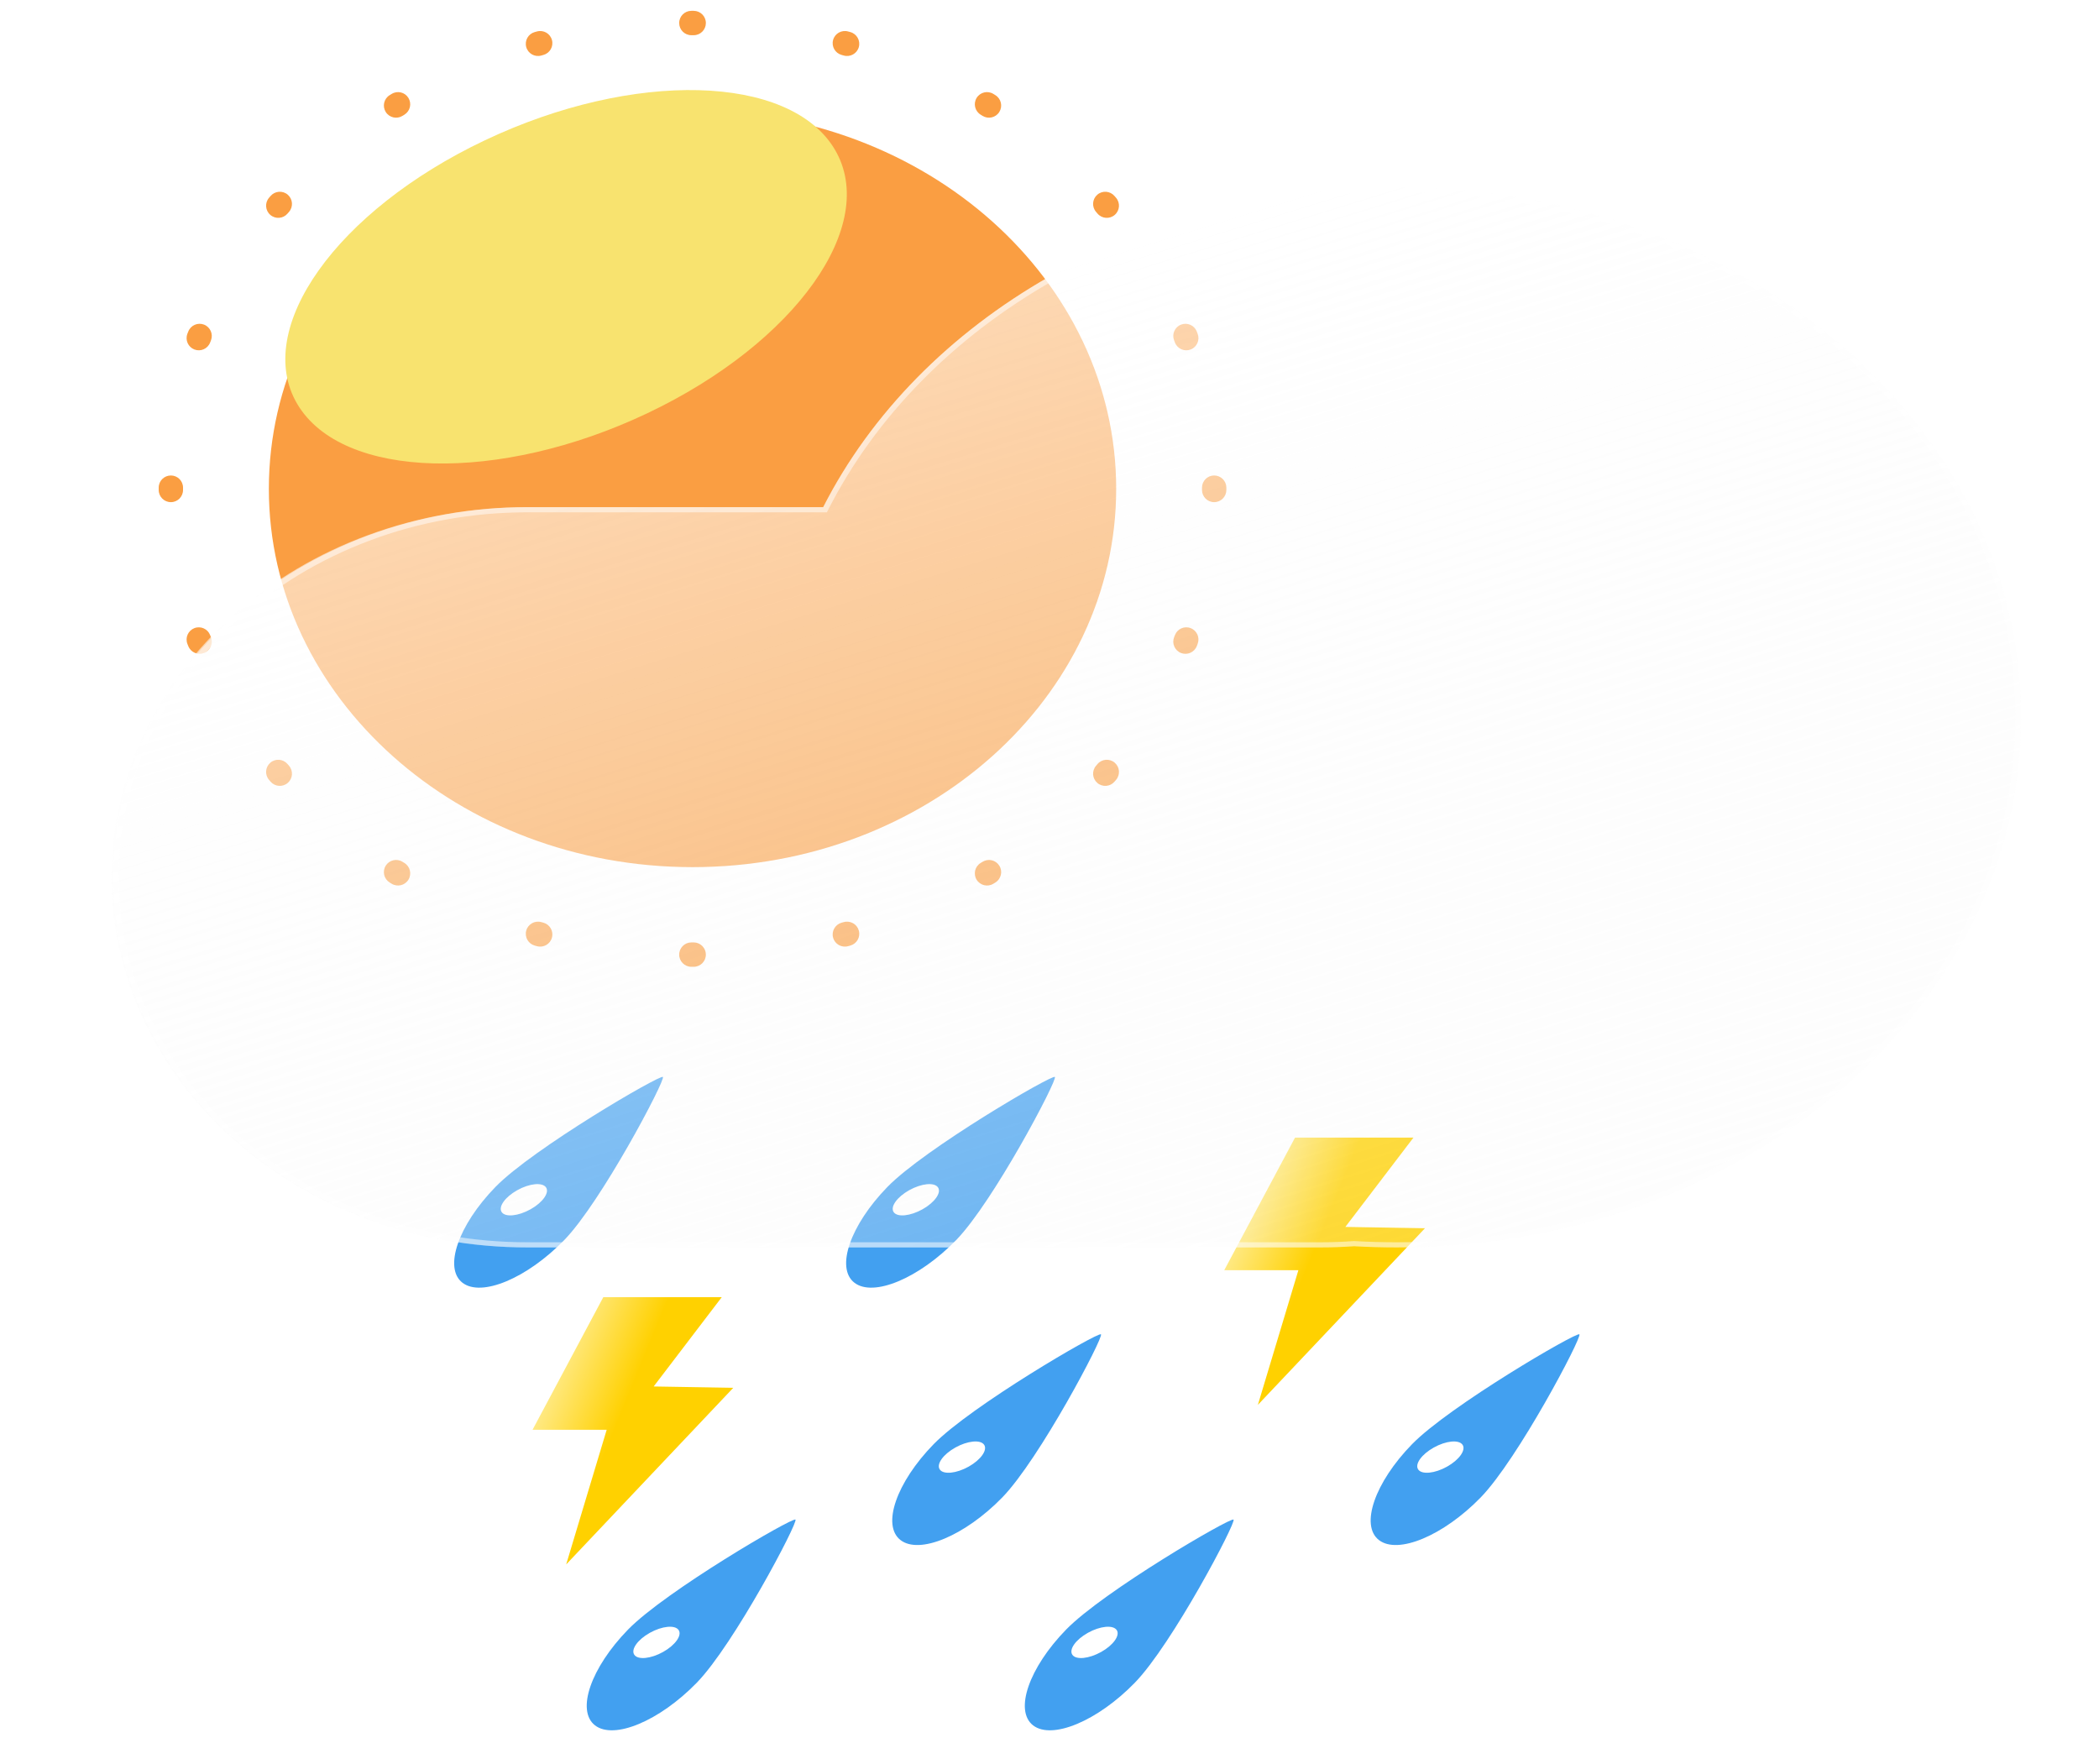 <svg width="69" height="58" viewBox="0 0 69 58" fill="none" xmlns="http://www.w3.org/2000/svg">
<g filter="url(#filter0_f_19_97)">
<path d="M21.791 35.402C21.89 35.483 19.768 39.512 18.545 40.768C17.321 42.024 15.824 42.649 15.201 42.166C14.578 41.683 15.065 40.274 16.288 39.017C17.512 37.761 21.693 35.321 21.791 35.402Z" fill="#42A0F0"/>
<path d="M16.493 39.847C16.614 40.02 17.038 39.978 17.44 39.753C17.842 39.528 18.07 39.205 17.949 39.032C17.828 38.859 17.404 38.901 17.002 39.126C16.6 39.351 16.372 39.674 16.493 39.847Z" fill="white"/>
<path d="M34.676 35.402C34.775 35.483 32.653 39.512 31.429 40.768C30.206 42.024 28.709 42.649 28.086 42.166C27.463 41.683 27.949 40.274 29.173 39.017C30.397 37.761 34.577 35.321 34.676 35.402Z" fill="#42A0F0"/>
<path d="M29.378 39.847C29.499 40.02 29.923 39.978 30.325 39.753C30.727 39.528 30.955 39.205 30.834 39.032C30.713 38.859 30.29 38.901 29.887 39.126C29.485 39.351 29.257 39.674 29.378 39.847Z" fill="white"/>
<path d="M36.192 43.862C36.291 43.943 34.169 47.971 32.946 49.227C31.722 50.483 30.225 51.109 29.602 50.626C28.979 50.143 29.465 48.733 30.689 47.477C31.913 46.221 36.093 43.781 36.192 43.862Z" fill="#42A0F0"/>
<path d="M30.894 48.307C31.015 48.48 31.439 48.438 31.841 48.213C32.243 47.988 32.471 47.665 32.35 47.492C32.229 47.319 31.805 47.36 31.403 47.586C31.001 47.811 30.773 48.133 30.894 48.307Z" fill="white"/>
<path d="M51.919 43.862C52.018 43.943 49.896 47.971 48.673 49.227C47.449 50.483 45.952 51.109 45.329 50.626C44.706 50.143 45.192 48.733 46.416 47.477C47.64 46.221 51.821 43.781 51.919 43.862Z" fill="#42A0F0"/>
<path d="M46.621 48.307C46.742 48.48 47.166 48.438 47.568 48.213C47.97 47.988 48.198 47.665 48.077 47.492C47.956 47.319 47.532 47.36 47.13 47.586C46.728 47.811 46.5 48.133 46.621 48.307Z" fill="white"/>
<path d="M40.55 49.953C40.649 50.033 38.527 54.062 37.303 55.318C36.08 56.574 34.583 57.2 33.96 56.717C33.337 56.233 33.823 54.824 35.047 53.568C36.271 52.312 40.451 49.872 40.55 49.953Z" fill="#42A0F0"/>
<path d="M35.252 54.398C35.373 54.571 35.797 54.529 36.199 54.304C36.601 54.079 36.829 53.756 36.708 53.583C36.587 53.409 36.163 53.451 35.761 53.676C35.359 53.901 35.131 54.224 35.252 54.398Z" fill="white"/>
<path d="M26.149 49.953C26.248 50.033 24.126 54.062 22.903 55.318C21.679 56.574 20.182 57.2 19.559 56.717C18.936 56.233 19.422 54.824 20.646 53.568C21.87 52.312 26.05 49.872 26.149 49.953Z" fill="#42A0F0"/>
<path d="M20.852 54.398C20.972 54.571 21.396 54.529 21.798 54.304C22.2 54.079 22.428 53.756 22.308 53.583C22.187 53.409 21.763 53.451 21.361 53.676C20.959 53.901 20.731 54.224 20.852 54.398Z" fill="white"/>
</g>
<path d="M19.832 42.642H23.726L21.488 45.577L24.105 45.621L18.612 51.427L19.943 47.001H17.506L19.832 42.642Z" fill="url(#paint0_linear_19_97)"/>
<path d="M42.571 37.397H46.464L44.226 40.332L46.843 40.376L41.35 46.182L42.681 41.755H40.244L42.571 37.397Z" fill="url(#paint1_linear_19_97)"/>
<g filter="url(#filter1_f_19_97)">
<path d="M22.765 28.505C30.457 28.505 36.692 22.937 36.692 16.069C36.692 9.201 30.457 3.633 22.765 3.633C15.073 3.633 8.838 9.201 8.838 16.069C8.838 22.937 15.073 28.505 22.765 28.505Z" fill="#FA9E42"/>
</g>
<g filter="url(#filter2_f_19_97)">
<path fill-rule="evenodd" clip-rule="evenodd" d="M22.726 0.356L22.765 0.356L22.804 0.356C23.026 0.357 23.204 0.536 23.204 0.758C23.203 0.979 23.024 1.158 22.803 1.157L22.765 1.157L22.728 1.157C22.507 1.158 22.327 0.979 22.327 0.758C22.326 0.536 22.505 0.357 22.726 0.356ZM27.386 1.315C27.444 1.101 27.664 0.976 27.878 1.034L27.952 1.054C28.166 1.113 28.291 1.334 28.232 1.547C28.173 1.76 27.952 1.885 27.739 1.826L27.667 1.806C27.454 1.748 27.328 1.528 27.386 1.315ZM18.144 1.315C18.202 1.528 18.076 1.748 17.863 1.806L17.792 1.826C17.578 1.885 17.358 1.76 17.299 1.547C17.24 1.334 17.365 1.113 17.578 1.054L17.653 1.034C17.866 0.976 18.086 1.101 18.144 1.315ZM13.426 3.219C13.542 3.408 13.482 3.654 13.294 3.77L13.23 3.809C13.042 3.925 12.796 3.867 12.679 3.679C12.563 3.49 12.621 3.244 12.809 3.128L12.876 3.087C13.065 2.971 13.311 3.031 13.426 3.219ZM32.104 3.219C32.22 3.031 32.466 2.971 32.655 3.087L32.721 3.128C32.909 3.244 32.968 3.49 32.851 3.679C32.735 3.867 32.488 3.925 32.3 3.809L32.237 3.77C32.048 3.654 31.989 3.408 32.104 3.219ZM9.46 6.401C9.627 6.546 9.645 6.799 9.5 6.966L9.451 7.022C9.307 7.19 9.055 7.209 8.887 7.065C8.719 6.921 8.7 6.668 8.844 6.501L8.895 6.442C9.04 6.275 9.292 6.256 9.46 6.401ZM36.071 6.401C36.238 6.256 36.491 6.275 36.636 6.442L36.687 6.501C36.831 6.668 36.812 6.921 36.644 7.065C36.476 7.209 36.223 7.19 36.079 7.022L36.031 6.966C35.886 6.799 35.904 6.546 36.071 6.401ZM6.707 10.671C6.913 10.751 7.015 10.983 6.935 11.189L6.908 11.258C6.829 11.465 6.598 11.568 6.391 11.489C6.185 11.41 6.081 11.179 6.16 10.972L6.189 10.899C6.269 10.693 6.501 10.591 6.707 10.671ZM38.824 10.671C39.03 10.591 39.262 10.693 39.342 10.899L39.37 10.972C39.449 11.179 39.346 11.41 39.139 11.489C38.933 11.568 38.702 11.465 38.623 11.258L38.596 11.189C38.516 10.983 38.618 10.751 38.824 10.671ZM5.618 15.63C5.839 15.631 6.018 15.81 6.017 16.032L6.017 16.069L6.017 16.106C6.018 16.327 5.839 16.507 5.618 16.507C5.397 16.508 5.217 16.329 5.217 16.108L5.217 16.069L5.217 16.029C5.217 15.808 5.397 15.63 5.618 15.63ZM39.912 15.63C40.133 15.63 40.313 15.808 40.314 16.029L40.314 16.069L40.314 16.108C40.313 16.329 40.133 16.508 39.912 16.507C39.691 16.507 39.513 16.327 39.513 16.106L39.513 16.069L39.513 16.032C39.513 15.81 39.691 15.631 39.912 15.63ZM6.391 20.648C6.598 20.569 6.829 20.673 6.908 20.879L6.935 20.948C7.015 21.154 6.913 21.386 6.707 21.466C6.501 21.546 6.269 21.444 6.189 21.238L6.16 21.165C6.081 20.959 6.185 20.727 6.391 20.648ZM39.139 20.648C39.346 20.727 39.449 20.959 39.37 21.165L39.342 21.238C39.262 21.444 39.03 21.546 38.824 21.466C38.618 21.386 38.516 21.154 38.596 20.948L38.623 20.879C38.702 20.673 38.933 20.569 39.139 20.648ZM8.887 25.072C9.055 24.928 9.307 24.948 9.451 25.115L9.5 25.172C9.645 25.339 9.627 25.591 9.46 25.736C9.292 25.881 9.04 25.863 8.895 25.696L8.844 25.637C8.7 25.469 8.719 25.216 8.887 25.072ZM36.644 25.072C36.812 25.216 36.831 25.469 36.687 25.637L36.636 25.696C36.491 25.863 36.238 25.881 36.071 25.736C35.904 25.591 35.886 25.339 36.031 25.172L36.079 25.115C36.223 24.948 36.476 24.928 36.644 25.072ZM12.679 28.459C12.796 28.271 13.042 28.213 13.23 28.329L13.294 28.368C13.482 28.483 13.542 28.73 13.426 28.918C13.311 29.107 13.065 29.166 12.876 29.051L12.809 29.01C12.621 28.894 12.563 28.647 12.679 28.459ZM32.851 28.459C32.968 28.647 32.909 28.894 32.721 29.01L32.655 29.051C32.466 29.166 32.22 29.107 32.104 28.918C31.989 28.73 32.048 28.483 32.237 28.368L32.3 28.329C32.488 28.213 32.735 28.271 32.851 28.459ZM17.299 30.591C17.358 30.378 17.578 30.253 17.792 30.312L17.863 30.331C18.076 30.39 18.202 30.61 18.144 30.823C18.086 31.036 17.866 31.162 17.653 31.104L17.578 31.084C17.365 31.024 17.24 30.804 17.299 30.591ZM28.232 30.591C28.291 30.804 28.166 31.024 27.952 31.084L27.878 31.104C27.664 31.162 27.444 31.036 27.386 30.823C27.328 30.61 27.454 30.39 27.667 30.331L27.739 30.312C27.952 30.253 28.173 30.378 28.232 30.591ZM22.327 31.38C22.327 31.159 22.507 30.98 22.728 30.98L22.765 30.98L22.803 30.98C23.024 30.98 23.203 31.159 23.204 31.38C23.204 31.601 23.026 31.781 22.804 31.781L22.765 31.781L22.726 31.781C22.505 31.781 22.326 31.601 22.327 31.38Z" fill="#FA9E42"/>
</g>
<g filter="url(#filter3_f_19_97)">
<path d="M21.277 13.586C26.155 11.272 28.915 7.388 27.44 4.91C25.966 2.432 20.817 2.298 15.939 4.612C11.062 6.925 8.302 10.809 9.776 13.287C11.251 15.765 16.4 15.899 21.277 13.586Z" fill="#F8E36F"/>
</g>
<g filter="url(#filter4_df_19_97)">
<g filter="url(#filter5_d_19_97)">
<path d="M42.911 40.647C42.544 40.673 42.175 40.686 41.801 40.686H15.742C13.949 40.692 12.171 40.382 10.512 39.773C8.853 39.164 7.345 38.269 6.074 37.139C4.804 36.008 3.796 34.665 3.108 33.186C2.42 31.707 2.065 30.121 2.065 28.519C2.065 26.918 2.42 25.332 3.108 23.853C3.796 22.373 4.804 21.03 6.074 19.9C7.345 18.769 8.853 17.874 10.512 17.265C12.171 16.657 13.949 16.346 15.742 16.352H25.458C28.608 10.164 35.863 5.833 44.309 5.833C55.645 5.833 64.835 13.635 64.835 23.259C64.835 32.884 55.645 40.686 44.309 40.686C43.839 40.686 43.373 40.673 42.911 40.647Z" fill="url(#paint2_linear_19_97)"/>
<path d="M44.31 40.517C45.69 40.517 47.07 40.399 48.41 40.166C49.716 39.939 51.001 39.601 52.229 39.16C53.434 38.727 54.596 38.191 55.684 37.568C56.76 36.95 57.773 36.241 58.693 35.459C59.613 34.678 60.449 33.819 61.176 32.905C61.91 31.983 62.54 30.996 63.05 29.974C63.568 28.933 63.967 27.843 64.234 26.736C64.507 25.599 64.646 24.43 64.646 23.259C64.646 22.089 64.507 20.919 64.234 19.783C63.967 18.675 63.568 17.586 63.05 16.545C62.54 15.523 61.91 14.536 61.176 13.614C60.449 12.7 59.613 11.841 58.693 11.059C57.773 10.278 56.76 9.569 55.684 8.951C54.596 8.327 53.434 7.792 52.229 7.359C51.001 6.918 49.716 6.58 48.41 6.353C47.07 6.12 45.69 6.002 44.31 6.002C40.26 6.002 36.349 7.009 33 8.914C31.386 9.833 29.935 10.941 28.688 12.209C27.433 13.485 26.405 14.902 25.631 16.422L25.581 16.521H25.459H15.743C13.929 16.521 12.169 16.838 10.513 17.464C9.717 17.765 8.949 18.137 8.231 18.57C7.519 19 6.85 19.492 6.242 20.035C5.634 20.578 5.082 21.176 4.601 21.811C4.116 22.453 3.699 23.138 3.362 23.849C2.662 25.328 2.306 26.899 2.306 28.519C2.306 30.139 2.662 31.71 3.362 33.189C3.699 33.9 4.116 34.586 4.601 35.227C5.082 35.863 5.634 36.46 6.242 37.003C6.85 37.546 7.519 38.039 8.231 38.468C8.949 38.902 9.717 39.274 10.513 39.574C12.169 40.2 13.929 40.517 15.743 40.517H41.802C42.166 40.517 42.534 40.504 42.896 40.478L42.91 40.477L42.924 40.478C43.382 40.504 43.848 40.517 44.31 40.517ZM44.31 40.686C43.84 40.686 43.373 40.673 42.911 40.647C42.546 40.673 42.175 40.686 41.802 40.686H15.743C8.218 40.686 2.117 35.239 2.117 28.519C2.117 21.799 8.218 16.352 15.743 16.352H25.459C28.609 10.163 35.863 5.833 44.31 5.833C55.646 5.833 64.836 13.635 64.836 23.259C64.836 32.884 55.646 40.686 44.31 40.686Z" fill="white" fill-opacity="0.5"/>
</g>
</g>
<defs>
<filter id="filter0_f_19_97" x="14.61" y="35.08" width="37.633" height="22.12" filterUnits="userSpaceOnUse" color-interpolation-filters="sRGB">
<feFlood flood-opacity="0" result="BackgroundImageFix"/>
<feBlend mode="normal" in="SourceGraphic" in2="BackgroundImageFix" result="shape"/>
<feGaussianBlur stdDeviation="0.16" result="effect1_foregroundBlur_19_97"/>
</filter>
<filter id="filter1_f_19_97" x="8.518" y="3.313" width="28.494" height="25.512" filterUnits="userSpaceOnUse" color-interpolation-filters="sRGB">
<feFlood flood-opacity="0" result="BackgroundImageFix"/>
<feBlend mode="normal" in="SourceGraphic" in2="BackgroundImageFix" result="shape"/>
<feGaussianBlur stdDeviation="0.16" result="effect1_foregroundBlur_19_97"/>
</filter>
<filter id="filter2_f_19_97" x="5.057" y="0.196" width="35.417" height="31.745" filterUnits="userSpaceOnUse" color-interpolation-filters="sRGB">
<feFlood flood-opacity="0" result="BackgroundImageFix"/>
<feBlend mode="normal" in="SourceGraphic" in2="BackgroundImageFix" result="shape"/>
<feGaussianBlur stdDeviation="0.08" result="effect1_foregroundBlur_19_97"/>
</filter>
<filter id="filter3_f_19_97" x="7.778" y="1.359" width="21.66" height="15.479" filterUnits="userSpaceOnUse" color-interpolation-filters="sRGB">
<feFlood flood-opacity="0" result="BackgroundImageFix"/>
<feBlend mode="normal" in="SourceGraphic" in2="BackgroundImageFix" result="shape"/>
<feGaussianBlur stdDeviation="0.801" result="effect1_foregroundBlur_19_97"/>
</filter>
<filter id="filter4_df_19_97" x="0.464" y="3.591" width="67.574" height="39.658" filterUnits="userSpaceOnUse" color-interpolation-filters="sRGB">
<feFlood flood-opacity="0" result="BackgroundImageFix"/>
<feColorMatrix in="SourceAlpha" type="matrix" values="0 0 0 0 0 0 0 0 0 0 0 0 0 0 0 0 0 0 127 0" result="hardAlpha"/>
<feOffset dx="0.801" dy="0.16"/>
<feGaussianBlur stdDeviation="1.201"/>
<feColorMatrix type="matrix" values="0 0 0 0 0.259 0 0 0 0 0.627 0 0 0 0 0.941 0 0 0 0.596 0"/>
<feBlend mode="normal" in2="BackgroundImageFix" result="effect1_dropShadow_19_97"/>
<feBlend mode="normal" in="SourceGraphic" in2="effect1_dropShadow_19_97" result="shape"/>
<feGaussianBlur stdDeviation="0.16" result="effect2_foregroundBlur_19_97"/>
</filter>
<filter id="filter5_d_19_97" x="0.464" y="3.591" width="67.574" height="39.658" filterUnits="userSpaceOnUse" color-interpolation-filters="sRGB">
<feFlood flood-opacity="0" result="BackgroundImageFix"/>
<feColorMatrix in="SourceAlpha" type="matrix" values="0 0 0 0 0 0 0 0 0 0 0 0 0 0 0 0 0 0 127 0" result="hardAlpha"/>
<feOffset dx="0.801" dy="0.16"/>
<feGaussianBlur stdDeviation="1.201"/>
<feColorMatrix type="matrix" values="0 0 0 0 0.502 0 0 0 0 0.502 0 0 0 0 0.502 0 0 0 0.302 0"/>
<feBlend mode="normal" in2="BackgroundImageFix" result="effect1_dropShadow_19_97"/>
<feBlend mode="normal" in="SourceGraphic" in2="effect1_dropShadow_19_97" result="shape"/>
</filter>
<linearGradient id="paint0_linear_19_97" x1="20.198" y1="47.034" x2="17.206" y2="45.806" gradientUnits="userSpaceOnUse">
<stop stop-color="#FFD100"/>
<stop offset="1" stop-color="#FFF0AA"/>
</linearGradient>
<linearGradient id="paint1_linear_19_97" x1="42.936" y1="41.789" x2="39.944" y2="40.561" gradientUnits="userSpaceOnUse">
<stop stop-color="#FFD100"/>
<stop offset="1" stop-color="#FFF0AA"/>
</linearGradient>
<linearGradient id="paint2_linear_19_97" x1="27.487" y1="10.224" x2="37.685" y2="43.29" gradientUnits="userSpaceOnUse">
<stop stop-color="white" stop-opacity="0.596"/>
<stop offset="1" stop-color="#F7F7F7" stop-opacity="0.204"/>
</linearGradient>
</defs>
</svg>
